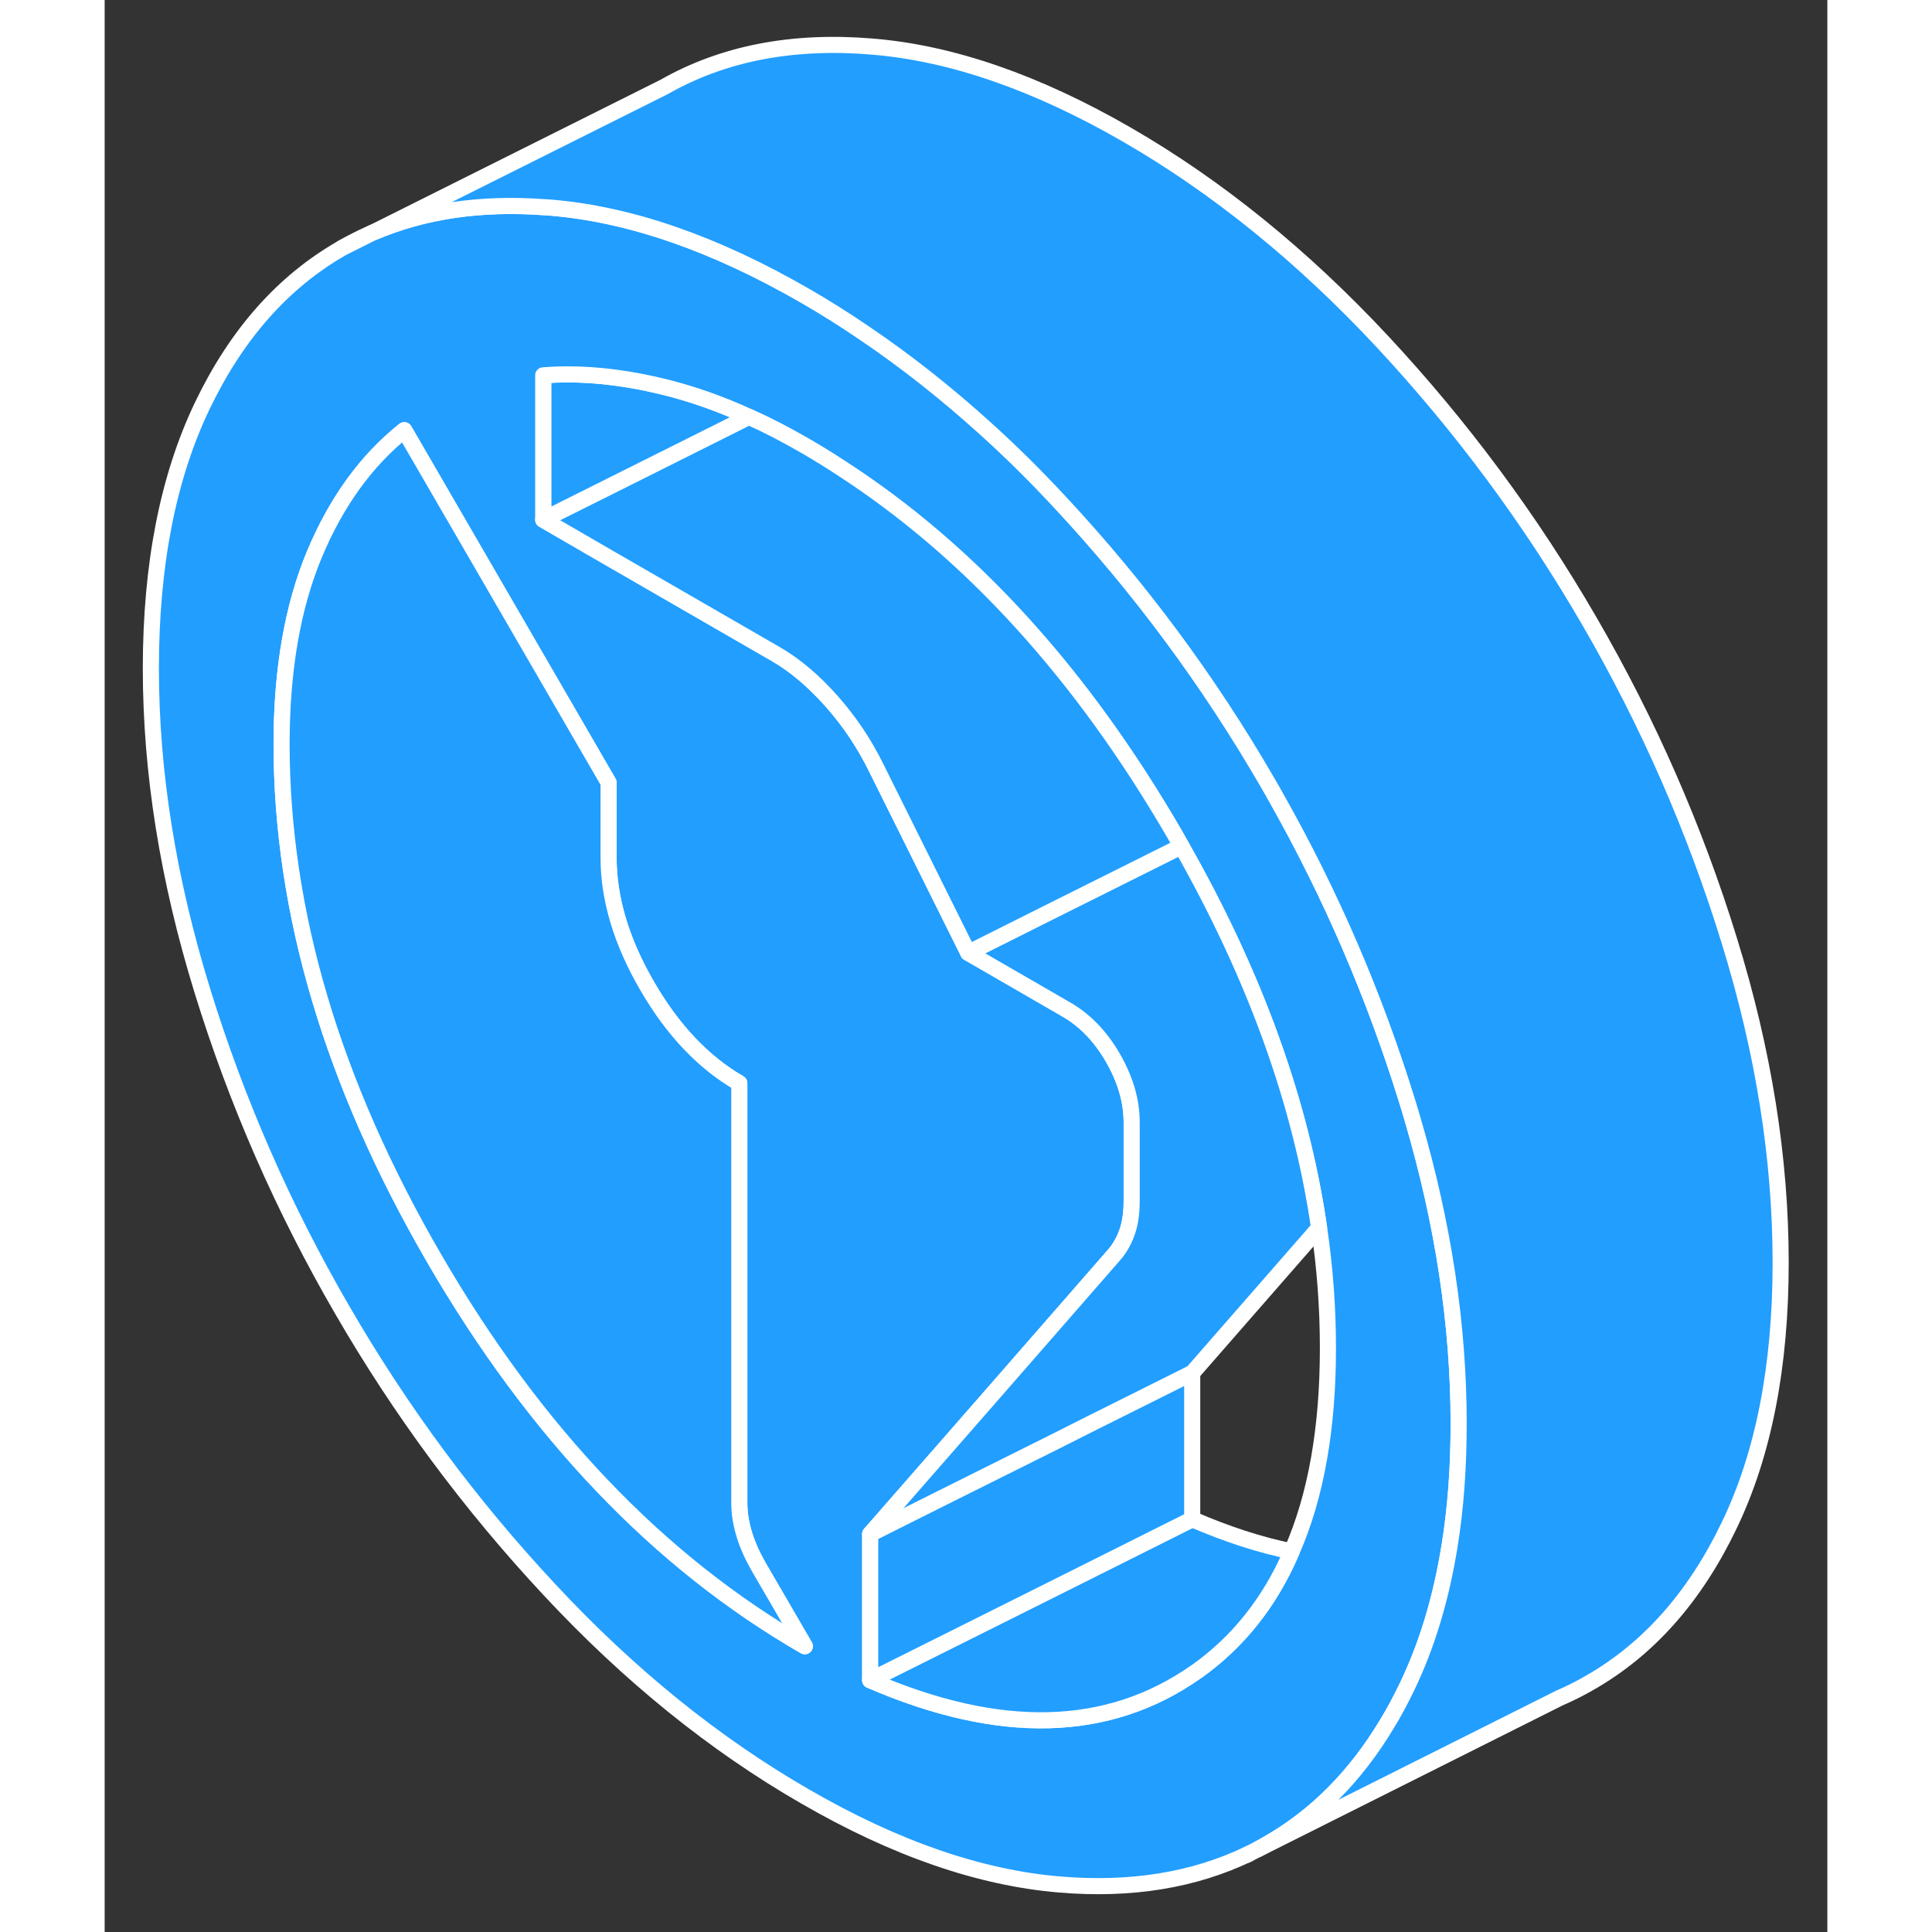 <svg width="48" height="48" viewBox="0 0 107 120" fill="#229EFF" xmlns="http://www.w3.org/2000/svg" stroke-width="1px" stroke-linecap="round" stroke-linejoin="round"><rect x="0" y="0" width="107" height="120" fill="#333333" stroke="none"/><path d="M14.75 15.401L16.62 14.461C15.98 14.741 15.36 15.051 14.75 15.401Z" stroke="white" stroke-linejoin="round"/><path d="M40.02 25.891L31.45 30.171L27.24 32.281V23.311C29.16 23.161 31.19 23.301 33.35 23.721C33.86 23.821 34.38 23.941 34.91 24.071C36.57 24.491 38.27 25.091 40.02 25.891Z" stroke="white" stroke-linejoin="round"/><path d="M81.26 69.591C81.15 69.191 81.02 68.791 80.9 68.391C78.88 61.861 76.19 55.601 72.8 49.601C72.61 49.261 72.42 48.921 72.22 48.581C68.57 42.281 64.27 36.481 59.33 31.181C57.81 29.541 56.25 28.001 54.66 26.571C52.25 24.391 49.78 22.441 47.24 20.721C46.01 19.881 44.76 19.091 43.49 18.361C37.87 15.121 32.59 13.291 27.65 12.891C27.54 12.881 27.43 12.871 27.32 12.871C23.35 12.581 19.8 13.101 16.67 14.441L16.62 14.461L14.75 15.401C11.09 17.491 8.2 20.751 6.07 25.191C3.94 29.631 2.87 35.071 2.87 41.521C2.87 47.971 3.94 54.641 6.07 61.541C8.2 68.441 11.09 75.051 14.75 81.351C18.4 87.661 22.7 93.461 27.65 98.761C32.59 104.061 37.87 108.331 43.49 111.571C49.1 114.821 54.38 116.641 59.33 117.051C63.75 117.421 67.66 116.781 71.05 115.151L71.64 114.851C71.84 114.751 72.03 114.641 72.22 114.531C75.21 112.831 77.68 110.351 79.65 107.071C80.1 106.341 80.51 105.561 80.9 104.751C82.14 102.171 83.02 99.251 83.54 95.991C83.92 93.641 84.1 91.121 84.1 88.421C84.1 82.351 83.16 76.071 81.26 69.591ZM20.44 78.111C14.14 67.251 10.99 56.621 10.99 46.211C10.99 41.621 11.67 37.701 13.02 34.451C14.38 31.191 16.24 28.611 18.61 26.721L22.93 34.171L31.3 48.611V53.271C31.3 55.831 32.1 58.491 33.69 61.231C35.28 63.981 37.19 65.991 39.42 67.281V93.381C39.42 94.001 39.53 94.651 39.73 95.311C39.93 95.971 40.24 96.651 40.64 97.351L43.49 102.251C34.41 97.021 26.73 88.971 20.44 78.111ZM73.73 96.361C72.39 99.491 70.41 101.981 67.82 103.821C67.81 103.821 67.81 103.831 67.8 103.831C62.35 107.671 55.6 107.851 47.55 104.361V95.281L50.62 91.771L55.29 86.431L59.42 81.701L62.78 77.851C63.12 77.431 63.37 76.951 63.54 76.431C63.71 75.911 63.79 75.291 63.79 74.591V69.701C63.79 68.381 63.4 67.051 62.63 65.711C61.85 64.361 60.88 63.361 59.73 62.701L59.42 62.521L53.64 59.181L47.95 47.741C47.21 46.221 46.28 44.831 45.16 43.561C44.04 42.301 42.88 41.311 41.66 40.611L31.02 34.471L27.24 32.281V23.311C29.16 23.161 31.19 23.301 33.35 23.721C33.86 23.821 34.38 23.941 34.91 24.071C36.57 24.491 38.27 25.091 40.02 25.891C41.16 26.401 42.31 27.001 43.49 27.681C44.27 28.131 45.03 28.601 45.79 29.101C53.8 34.291 60.7 41.881 66.48 51.851C66.62 52.091 66.75 52.321 66.88 52.561C71.46 60.621 74.31 68.521 75.43 76.261C75.8 78.771 75.98 81.261 75.98 83.731C75.98 88.721 75.24 92.931 73.73 96.361Z" stroke="white" stroke-linejoin="round"/><path d="M75.43 76.261L67.55 85.281L61.26 88.421L59.18 89.471L51.98 93.061L47.55 95.281L50.62 91.771L55.29 86.431L59.42 81.701L62.78 77.851C63.12 77.431 63.37 76.951 63.54 76.431C63.71 75.911 63.79 75.291 63.79 74.591V69.701C63.79 68.381 63.4 67.051 62.63 65.711C61.85 64.361 60.88 63.361 59.73 62.701L59.42 62.521L53.64 59.181L58.55 56.721L66.88 52.561C71.46 60.621 74.31 68.521 75.43 76.261Z" stroke="white" stroke-linejoin="round"/><path d="M43.49 102.251C34.41 97.021 26.73 88.971 20.44 78.111C14.14 67.251 10.99 56.621 10.99 46.211C10.99 41.621 11.67 37.701 13.02 34.451C14.38 31.191 16.24 28.611 18.61 26.721L22.93 34.171L31.3 48.611V53.271C31.3 55.831 32.1 58.491 33.69 61.231C35.28 63.981 37.19 65.991 39.42 67.281V93.381C39.42 94.001 39.53 94.651 39.73 95.311C39.93 95.971 40.24 96.651 40.64 97.351L43.49 102.251Z" stroke="white" stroke-linejoin="round"/><path d="M73.73 96.361C72.39 99.491 70.41 101.981 67.82 103.821C67.81 103.821 67.81 103.831 67.8 103.831C62.35 107.671 55.6 107.851 47.55 104.361L58.94 98.671L67.55 94.361C69.7 95.291 71.76 95.961 73.73 96.361Z" stroke="white" stroke-linejoin="round"/><path d="M67.55 85.281V94.361L58.94 98.671L47.55 104.361V95.281L51.98 93.061L59.18 89.471L61.26 88.421L67.55 85.281Z" stroke="white" stroke-linejoin="round"/><path d="M66.88 52.561L58.55 56.721L53.64 59.181L47.95 47.741C47.21 46.221 46.28 44.831 45.16 43.561C44.04 42.301 42.88 41.311 41.66 40.611L31.02 34.471L27.24 32.281L31.45 30.181L40.02 25.891C41.16 26.401 42.31 27.001 43.49 27.681C44.27 28.131 45.03 28.601 45.79 29.101C53.8 34.291 60.7 41.881 66.48 51.851C66.62 52.091 66.75 52.321 66.88 52.561Z" stroke="white" stroke-linejoin="round"/><path d="M104.1 78.421C104.1 84.861 103.04 90.311 100.9 94.751C98.77 99.191 95.88 102.451 92.22 104.531C91.65 104.861 91.06 105.161 90.46 105.421L90.35 105.471L71.64 114.851C71.84 114.751 72.03 114.641 72.22 114.531C75.21 112.831 77.68 110.351 79.65 107.071C80.1 106.341 80.51 105.561 80.9 104.751C82.14 102.171 83.02 99.251 83.54 95.991C83.92 93.641 84.1 91.121 84.1 88.421C84.1 82.351 83.16 76.071 81.26 69.591C81.15 69.191 81.02 68.791 80.9 68.391C78.88 61.861 76.19 55.601 72.8 49.601C72.61 49.261 72.42 48.921 72.22 48.581C68.57 42.281 64.27 36.481 59.33 31.181C57.81 29.541 56.25 28.001 54.66 26.571C52.25 24.391 49.78 22.441 47.24 20.721C46.01 19.881 44.76 19.091 43.49 18.361C37.87 15.121 32.59 13.291 27.65 12.891C27.54 12.881 27.43 12.871 27.32 12.871C23.35 12.581 19.8 13.101 16.67 14.441L34.75 5.401C38.4 3.321 42.7 2.481 47.65 2.891C52.59 3.291 57.87 5.121 63.49 8.361C69.1 11.601 74.38 15.881 79.33 21.181C84.27 26.481 88.57 32.281 92.22 38.581C95.88 44.891 98.77 51.491 100.9 58.391C103.04 65.301 104.1 71.971 104.1 78.421Z" stroke="white" stroke-linejoin="round"/><path d="M71.05 115.151L70.94 115.211" stroke="white" stroke-linejoin="round"/></svg>